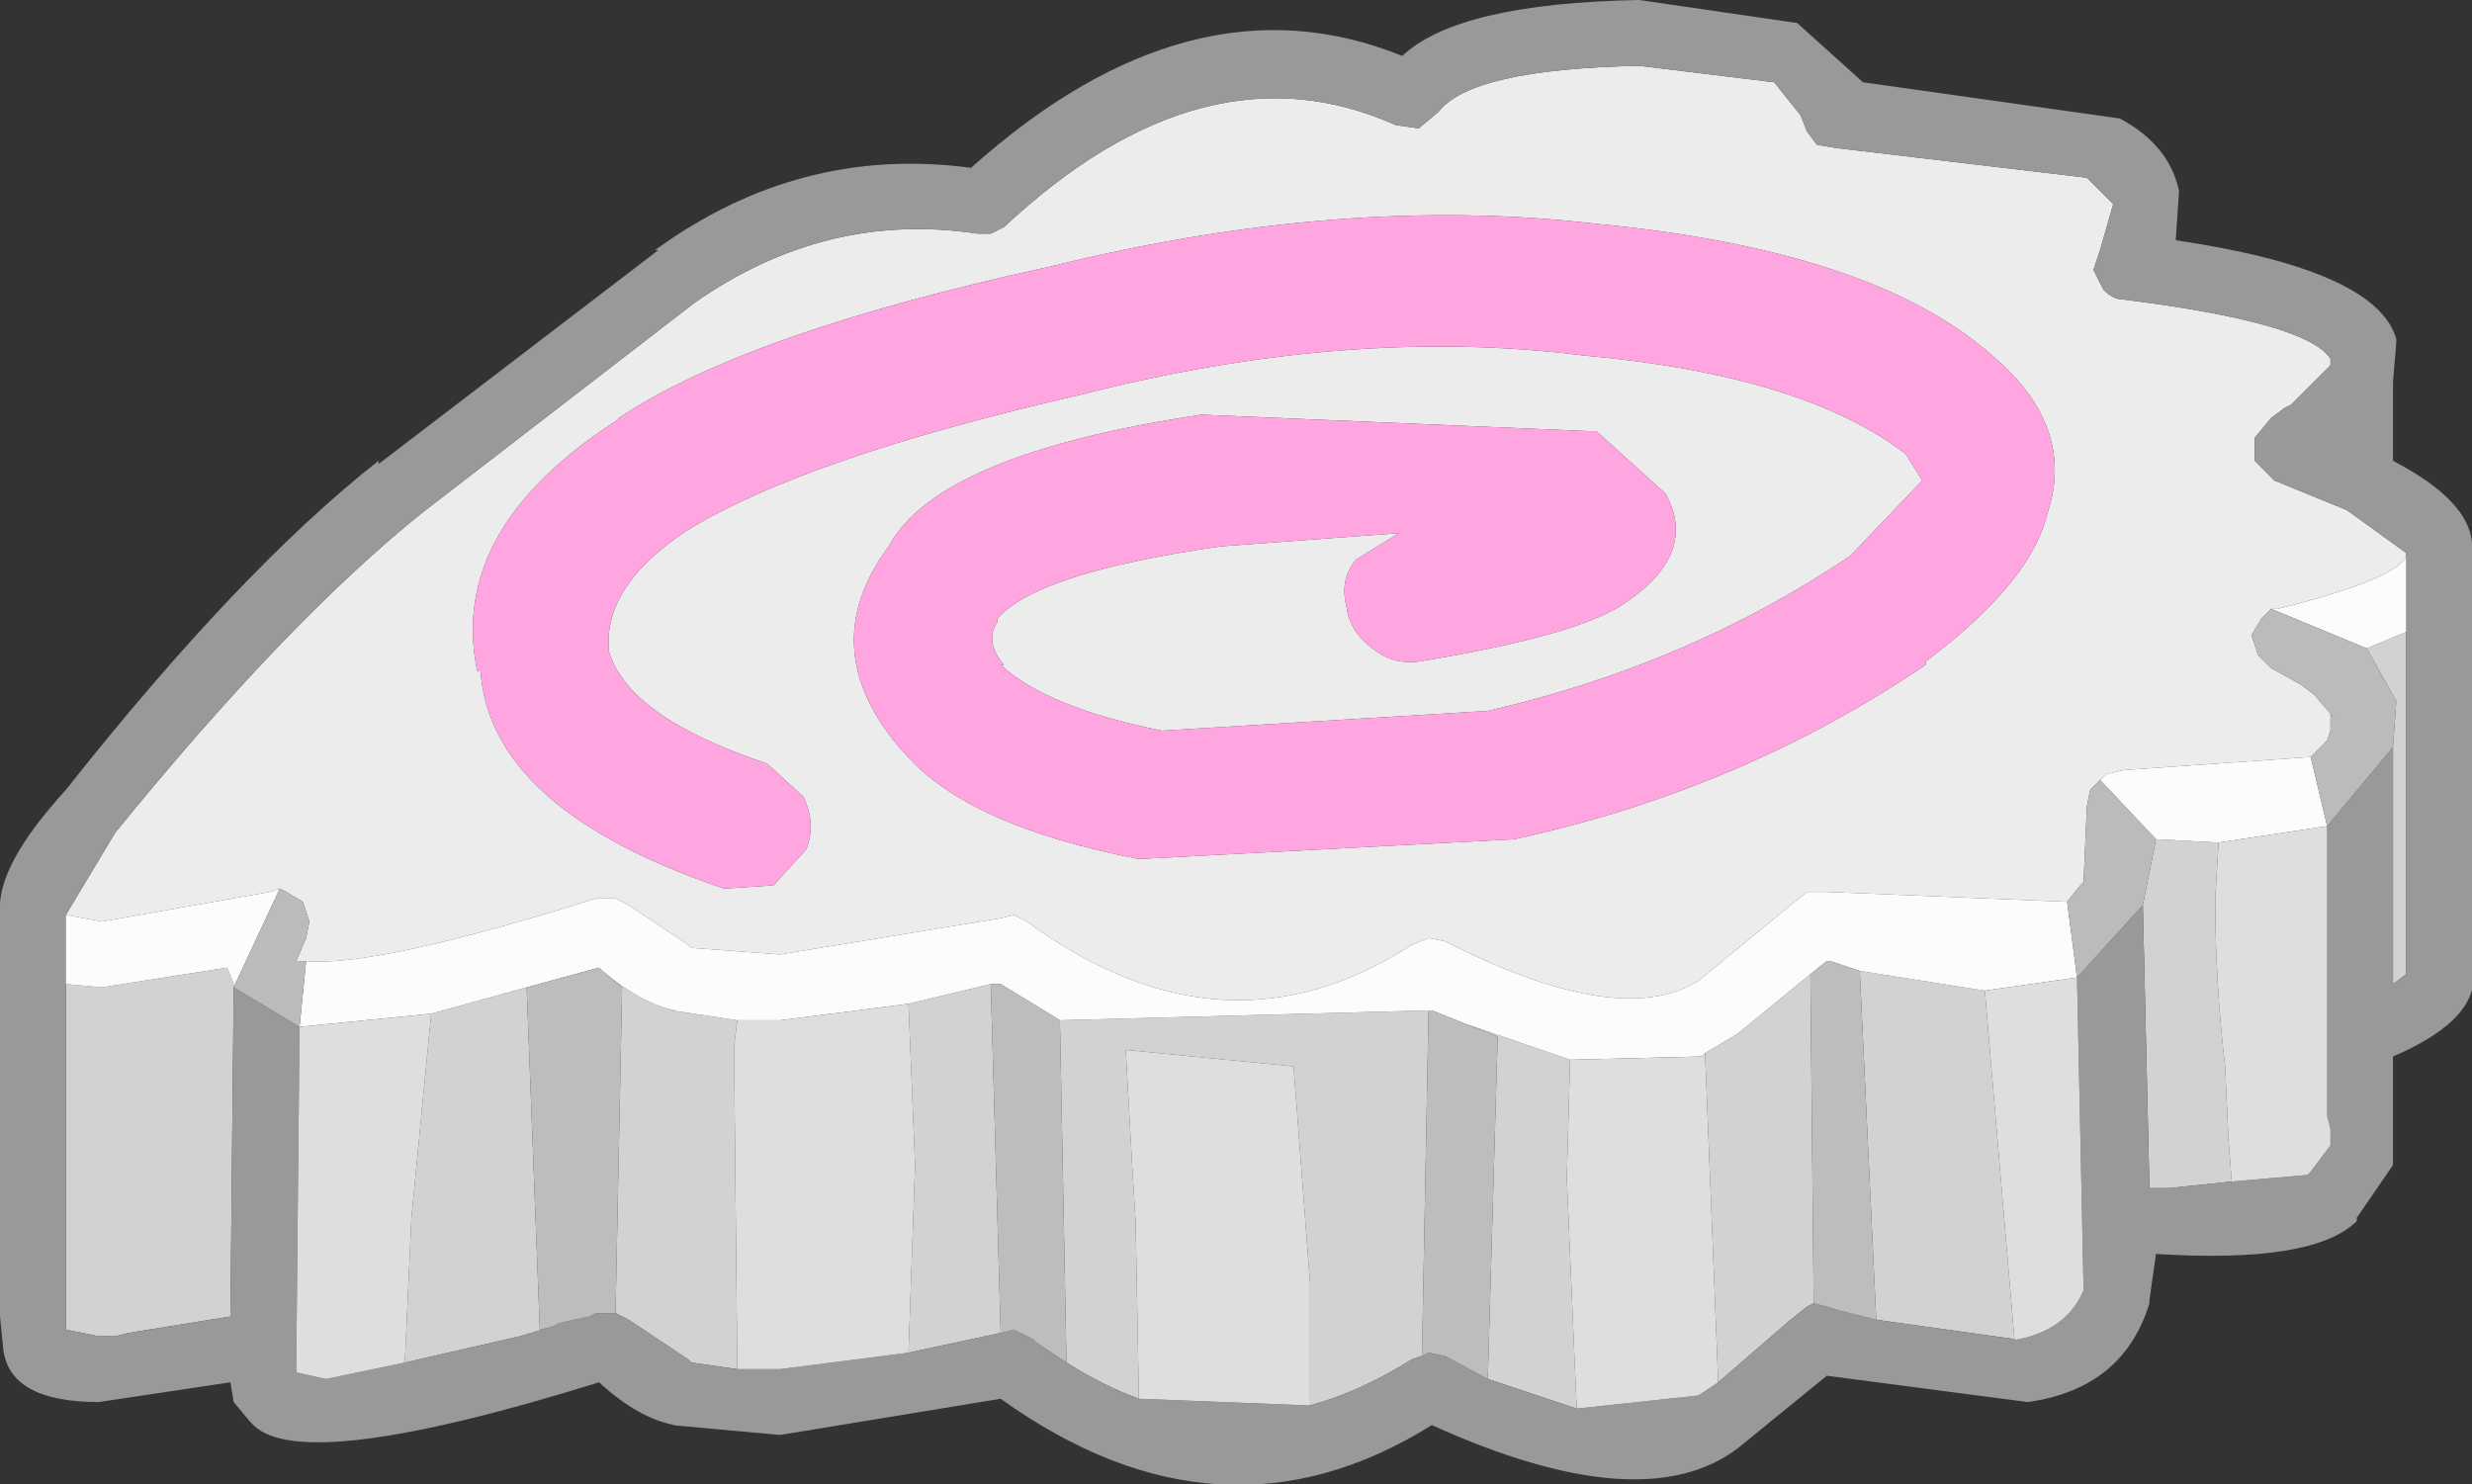<?xml version="1.0" encoding="UTF-8" standalone="no"?>
<svg xmlns:ffdec="https://www.free-decompiler.com/flash" xmlns:xlink="http://www.w3.org/1999/xlink" ffdec:objectType="shape" height="22.55px" width="37.55px" xmlns="http://www.w3.org/2000/svg">
  <rect width="100%" height="100%" fill="#333333" stroke="none"/>
  <g transform="matrix(1.0, 0.0, 0.0, 1.0, 14.95, 24.1)">
    <path d="M-13.95 -10.2 L-13.2 -11.45 Q-10.6 -14.65 -8.55 -16.3 L-4.4 -19.5 Q-2.4 -20.9 -0.1 -20.55 L0.1 -20.55 0.3 -20.65 Q3.35 -23.5 6.25 -22.2 L6.6 -22.15 6.9 -22.4 Q7.4 -23.05 9.95 -23.1 L12.0 -22.85 12.4 -22.35 12.5 -22.1 12.65 -21.9 12.95 -21.85 16.75 -21.4 17.15 -21.0 16.95 -20.3 16.85 -20.0 17.0 -19.7 Q17.15 -19.55 17.3 -19.55 20.1 -19.2 20.45 -18.65 L20.45 -18.6 20.45 -18.55 19.85 -17.95 19.75 -17.9 19.55 -17.75 19.3 -17.45 19.3 -17.1 19.6 -16.8 20.7 -16.35 21.6 -15.7 21.6 -15.65 Q21.45 -15.3 19.65 -14.85 L19.55 -14.85 19.4 -14.7 19.25 -14.45 19.35 -14.15 19.55 -13.95 20.0 -13.7 20.2 -13.55 20.5 -13.2 20.45 -13.25 20.45 -13.0 20.4 -12.85 20.15 -12.6 17.3 -12.4 17.1 -12.35 17.05 -12.35 16.95 -12.25 16.8 -12.1 16.75 -11.85 16.7 -10.7 16.65 -10.65 16.45 -10.4 12.8 -10.55 12.5 -10.55 12.25 -10.35 10.85 -9.2 Q9.65 -8.45 7.0 -9.8 L6.75 -9.85 6.5 -9.75 Q3.65 -7.9 0.65 -10.1 L0.45 -10.2 0.25 -10.15 -3.1 -9.6 -4.45 -9.7 -4.5 -9.75 -5.4 -10.35 -5.6 -10.45 -5.9 -10.45 Q-9.25 -9.4 -10.3 -9.5 L-10.45 -9.5 -10.3 -9.85 -10.25 -10.1 -10.35 -10.4 -10.6 -10.55 -10.7 -10.6 -10.85 -10.55 -13.4 -10.1 -13.95 -10.2 M6.6 -14.05 Q9.05 -14.45 9.75 -14.95 10.85 -15.7 10.35 -16.6 L9.3 -17.55 9.2 -17.55 3.3 -17.8 Q-0.7 -17.2 -1.45 -15.8 -2.6 -14.25 -1.25 -12.7 L-1.2 -12.65 Q-0.25 -11.55 2.35 -11.05 L8.05 -11.35 Q11.5 -12.1 14.3 -14.0 L14.3 -14.05 Q15.9 -15.25 16.15 -16.3 16.6 -17.65 15.25 -18.75 13.45 -20.3 9.3 -20.7 5.45 -21.15 1.0 -20.05 -3.6 -19.05 -5.55 -17.75 L-5.6 -17.7 Q-8.15 -16.05 -7.7 -13.9 L-7.65 -13.9 Q-7.5 -11.8 -3.95 -10.6 L-3.2 -10.65 -2.7 -11.2 Q-2.55 -11.6 -2.75 -12.0 L-3.3 -12.5 Q-5.4 -13.2 -5.7 -14.2 -5.8 -15.2 -4.5 -16.05 -2.7 -17.15 1.45 -18.1 5.55 -19.15 9.1 -18.7 12.45 -18.4 14.0 -17.2 L14.25 -16.8 13.15 -15.65 Q10.7 -14.0 7.65 -13.3 L2.7 -13.0 Q0.95 -13.35 0.25 -14.0 L0.3 -14.0 Q0.0 -14.35 0.2 -14.65 L0.2 -14.7 Q0.8 -15.4 3.6 -15.8 L6.3 -16.0 5.65 -15.6 Q5.4 -15.3 5.5 -14.9 5.55 -14.5 5.9 -14.25 6.2 -14.0 6.6 -14.05 M8.45 -15.75 L8.5 -15.7 8.45 -15.75" fill="#ececec" fill-rule="evenodd" stroke="none"/>
    <path d="M21.6 -14.5 L21.6 -9.3 21.4 -9.15 21.4 -12.75 21.45 -13.45 21.0 -14.25 21.6 -14.5 M18.95 -6.15 L18.0 -6.05 17.7 -6.05 17.6 -10.35 17.8 -11.35 18.75 -11.3 18.7 -10.45 Q18.7 -9.15 18.85 -7.9 L18.9 -6.8 18.95 -6.15 M15.7 -3.75 L13.55 -4.05 13.3 -9.35 15.2 -9.05 15.65 -3.75 15.7 -3.75 M12.6 -4.3 L12.5 -4.25 12.25 -4.05 11.15 -3.1 10.95 -8.1 11.45 -8.4 12.55 -9.3 12.6 -4.3 M9.0 -2.7 L7.65 -3.15 7.8 -8.35 7.3 -8.55 8.9 -8.0 8.85 -6.2 9.0 -2.7 M6.65 -3.5 L6.5 -3.45 Q5.7 -2.95 4.95 -2.75 L4.95 -4.6 4.7 -7.9 2.15 -8.15 2.25 -6.35 2.3 -5.55 2.35 -2.85 Q1.8 -3.05 1.25 -3.4 L1.15 -8.6 6.75 -8.75 6.65 -3.5 M0.25 -3.85 L-1.15 -3.55 -1.05 -6.4 -1.15 -8.85 0.1 -9.15 0.25 -3.85 M-3.75 -3.3 L-4.45 -3.4 -4.5 -3.45 -5.4 -4.05 -5.6 -4.15 -5.5 -9.1 -5.8 -9.35 Q-5.2 -8.85 -4.7 -8.75 L-4.75 -8.75 -3.75 -8.6 -3.8 -8.2 -3.75 -3.3 M-6.55 -3.95 L-7.05 -3.8 -8.8 -3.4 -8.7 -5.6 -8.4 -8.7 -6.95 -9.1 -6.75 -3.9 -6.55 -3.95 M-11.4 -9.1 L-11.45 -4.1 -13.0 -3.85 -13.2 -3.8 -13.25 -3.8 -13.45 -3.8 -13.95 -3.9 -13.95 -3.95 -13.95 -4.1 -13.95 -9.15 -13.4 -9.1 -11.5 -9.4 -11.4 -9.15 -11.4 -9.1" fill="#d2d2d2" fill-rule="evenodd" stroke="none"/>
    <path d="M17.25 -22.3 Q18.0 -21.9 18.15 -21.2 L18.1 -20.45 Q21.15 -20.0 21.45 -18.95 L21.45 -18.9 21.4 -18.3 21.4 -17.1 Q22.55 -16.5 22.6 -15.85 L22.6 -9.45 Q22.8 -8.65 21.4 -8.05 L21.4 -7.25 21.4 -6.4 20.85 -5.6 20.85 -5.55 Q20.2 -4.9 17.8 -5.05 L17.7 -4.35 17.7 -4.3 Q17.3 -3.0 15.85 -2.8 L12.8 -3.2 11.45 -2.1 Q10.0 -1.0 6.8 -2.45 3.6 -0.45 0.25 -2.85 L-3.1 -2.3 -4.75 -2.45 -4.7 -2.45 Q-5.25 -2.55 -5.85 -3.1 -10.35 -1.7 -11.1 -2.45 L-11.15 -2.5 -11.4 -2.8 -11.45 -3.1 -13.45 -2.8 Q-14.8 -2.8 -14.9 -3.6 L-14.95 -4.1 -14.95 -10.25 Q-15.0 -10.95 -13.95 -12.1 -11.3 -15.45 -9.2 -17.1 L-9.2 -17.05 -4.95 -20.3 -5.0 -20.3 Q-2.8 -21.9 -0.2 -21.55 3.15 -24.55 6.35 -23.25 7.2 -24.05 9.95 -24.1 L12.35 -23.75 13.35 -22.85 17.25 -22.3 M21.6 -15.65 L21.6 -15.7 20.7 -16.35 19.6 -16.8 19.3 -17.1 19.3 -17.45 19.55 -17.75 19.75 -17.9 19.85 -17.95 20.45 -18.55 20.45 -18.6 20.45 -18.65 Q20.1 -19.2 17.3 -19.55 17.15 -19.55 17.0 -19.7 L16.85 -20.0 16.95 -20.3 17.15 -21.0 16.75 -21.4 12.95 -21.85 12.65 -21.9 12.5 -22.1 12.4 -22.35 12.0 -22.85 9.95 -23.1 Q7.4 -23.05 6.9 -22.4 L6.6 -22.15 6.25 -22.2 Q3.35 -23.5 0.3 -20.65 L0.1 -20.55 -0.1 -20.55 Q-2.4 -20.9 -4.4 -19.5 L-8.55 -16.3 Q-10.6 -14.65 -13.2 -11.45 L-13.95 -10.2 -13.95 -9.15 -13.95 -4.1 -13.95 -3.95 -13.95 -3.9 -13.45 -3.8 -13.25 -3.8 -13.2 -3.8 -13.0 -3.85 -11.45 -4.1 -11.4 -9.1 -10.4 -8.5 -10.45 -3.35 -10.45 -3.25 -10.0 -3.15 -8.8 -3.4 -7.05 -3.8 -6.55 -3.95 -6.45 -4.0 -6.0 -4.1 -5.9 -4.15 -5.6 -4.15 -5.4 -4.05 -4.5 -3.45 -4.45 -3.4 -3.75 -3.3 -3.1 -3.3 -1.15 -3.55 0.25 -3.85 0.45 -3.9 0.65 -3.8 0.75 -3.75 0.8 -3.7 1.25 -3.4 Q1.8 -3.05 2.35 -2.85 L4.9 -2.75 4.95 -2.75 Q5.7 -2.95 6.5 -3.45 L6.65 -3.5 6.75 -3.55 7.0 -3.5 7.65 -3.15 9.0 -2.7 10.85 -2.9 11.15 -3.1 12.25 -4.05 12.5 -4.25 12.6 -4.3 12.8 -4.25 12.95 -4.2 13.55 -4.05 15.7 -3.75 Q16.45 -3.9 16.7 -4.5 L16.6 -9.25 17.6 -10.35 17.7 -6.05 18.0 -6.05 18.95 -6.15 20.1 -6.25 20.15 -6.3 20.45 -6.7 20.45 -6.95 20.4 -7.15 20.4 -11.55 21.4 -12.75 21.4 -9.15 21.6 -9.3 21.6 -14.5 21.6 -15.65" fill="#999999" fill-rule="evenodd" stroke="none"/>
    <path d="M21.6 -15.65 L21.6 -14.5 21.0 -14.25 19.55 -14.85 19.65 -14.85 Q21.45 -15.3 21.6 -15.65 M-13.95 -9.15 L-13.95 -10.2 -13.4 -10.1 -10.85 -10.55 -10.7 -10.6 -11.4 -9.1 -11.4 -9.15 -11.5 -9.4 -13.4 -9.1 -13.95 -9.15 M-10.3 -9.5 Q-9.25 -9.4 -5.9 -10.45 L-5.6 -10.45 -5.4 -10.35 -4.5 -9.75 -4.45 -9.7 -3.1 -9.6 0.25 -10.15 0.45 -10.2 0.65 -10.1 Q3.65 -7.9 6.5 -9.75 L6.75 -9.85 7.0 -9.8 Q9.65 -8.45 10.85 -9.2 L12.25 -10.35 12.5 -10.55 12.8 -10.55 16.45 -10.4 16.6 -9.25 15.2 -9.05 13.3 -9.35 12.85 -9.5 12.8 -9.5 12.55 -9.3 11.45 -8.4 10.95 -8.1 10.9 -8.05 8.9 -8.0 7.3 -8.55 6.8 -8.75 6.75 -8.75 1.15 -8.6 0.25 -9.15 0.1 -9.15 -1.15 -8.85 -3.1 -8.6 -3.75 -8.6 -4.75 -8.75 -4.7 -8.75 Q-5.2 -8.85 -5.8 -9.35 L-5.85 -9.4 -6.95 -9.1 -8.4 -8.7 -10.4 -8.5 -10.3 -9.5 M16.95 -12.25 L17.05 -12.35 17.1 -12.35 17.3 -12.4 20.15 -12.6 20.4 -11.55 18.75 -11.3 17.8 -11.35 16.95 -12.25" fill="#fcfcfc" fill-rule="evenodd" stroke="none"/>
    <path d="M21.4 -12.75 L20.4 -11.55 20.15 -12.6 20.4 -12.85 20.45 -13.0 20.45 -13.25 20.5 -13.2 20.2 -13.55 20.0 -13.7 19.55 -13.95 19.35 -14.15 19.25 -14.45 19.4 -14.7 19.55 -14.85 21.0 -14.25 21.45 -13.45 21.4 -12.75 M17.6 -10.35 L16.6 -9.25 16.45 -10.4 16.65 -10.65 16.7 -10.7 16.75 -11.85 16.8 -12.1 16.95 -12.25 17.8 -11.35 17.6 -10.35 M-10.4 -8.5 L-11.4 -9.1 -10.7 -10.6 -10.6 -10.55 -10.35 -10.4 -10.25 -10.1 -10.3 -9.85 -10.45 -9.5 -10.3 -9.5 -10.4 -8.5" fill="#bbbbbb" fill-rule="evenodd" stroke="none"/>
    <path d="M8.45 -15.75 L8.5 -15.7 8.45 -15.75 M6.6 -14.05 Q6.2 -14.0 5.9 -14.25 5.55 -14.5 5.5 -14.9 5.4 -15.3 5.65 -15.6 L6.3 -16.0 3.6 -15.8 Q0.8 -15.4 0.2 -14.7 L0.2 -14.65 Q0.0 -14.35 0.3 -14.0 L0.25 -14.0 Q0.95 -13.35 2.7 -13.0 L7.65 -13.3 Q10.7 -14.0 13.15 -15.65 L14.25 -16.8 14.0 -17.2 Q12.45 -18.4 9.1 -18.7 5.55 -19.15 1.45 -18.1 -2.7 -17.15 -4.5 -16.05 -5.8 -15.2 -5.7 -14.2 -5.4 -13.2 -3.3 -12.5 L-2.75 -12.0 Q-2.55 -11.6 -2.7 -11.2 L-3.2 -10.65 -3.95 -10.6 Q-7.5 -11.8 -7.65 -13.9 L-7.7 -13.9 Q-8.15 -16.05 -5.6 -17.7 L-5.55 -17.75 Q-3.6 -19.05 1.0 -20.05 5.45 -21.15 9.3 -20.7 13.45 -20.3 15.25 -18.75 16.6 -17.65 16.15 -16.3 15.9 -15.25 14.3 -14.05 L14.3 -14.0 Q11.5 -12.1 8.05 -11.35 L2.35 -11.05 Q-0.25 -11.55 -1.2 -12.65 L-1.25 -12.7 Q-2.6 -14.25 -1.45 -15.8 -0.7 -17.2 3.3 -17.8 L9.2 -17.55 9.3 -17.55 10.35 -16.6 Q10.85 -15.7 9.75 -14.95 9.05 -14.45 6.6 -14.05" fill="#ffa6e0" fill-rule="evenodd" stroke="none"/>
    <path d="M20.4 -11.55 L20.4 -7.15 20.45 -6.95 20.45 -6.7 20.15 -6.3 20.1 -6.25 18.95 -6.15 18.9 -6.8 18.85 -7.9 Q18.7 -9.15 18.7 -10.45 L18.75 -11.3 20.4 -11.55 M16.6 -9.25 L16.7 -4.5 Q16.45 -3.9 15.7 -3.75 L15.65 -3.75 15.2 -9.05 16.6 -9.25 M11.15 -3.1 L10.85 -2.9 9.0 -2.7 8.85 -6.2 8.9 -8.0 10.9 -8.05 10.95 -8.1 11.15 -3.1 M4.95 -2.75 L4.9 -2.75 2.35 -2.85 2.3 -5.55 2.25 -6.35 2.15 -8.15 4.7 -7.9 4.95 -4.6 4.95 -2.75 M-1.15 -3.55 L-3.1 -3.3 -3.75 -3.3 -3.8 -8.2 -3.75 -8.6 -3.1 -8.6 -1.15 -8.85 -1.05 -6.4 -1.15 -3.55 M-8.8 -3.4 L-10.0 -3.15 -10.45 -3.25 -10.45 -3.35 -10.4 -8.5 -8.4 -8.7 -8.7 -5.6 -8.8 -3.4" fill="#dedede" fill-rule="evenodd" stroke="none"/>
    <path d="M13.55 -4.05 L12.95 -4.2 12.8 -4.25 12.6 -4.3 12.55 -9.3 12.8 -9.5 12.85 -9.5 13.3 -9.35 13.55 -4.05 M7.65 -3.15 L7.0 -3.5 6.75 -3.55 6.65 -3.5 6.75 -8.75 6.8 -8.75 7.3 -8.55 7.8 -8.35 7.65 -3.15 M1.25 -3.4 L0.8 -3.7 0.75 -3.75 0.65 -3.8 0.45 -3.9 0.25 -3.85 0.1 -9.15 0.25 -9.15 1.15 -8.6 1.25 -3.4 M-5.6 -4.15 L-5.9 -4.15 -6.0 -4.1 -6.45 -4.0 -6.55 -3.95 -6.75 -3.9 -6.95 -9.1 -5.85 -9.4 -5.8 -9.35 -5.5 -9.1 -5.6 -4.15" fill="#bdbdbd" fill-rule="evenodd" stroke="none"/>
  </g>
</svg>
